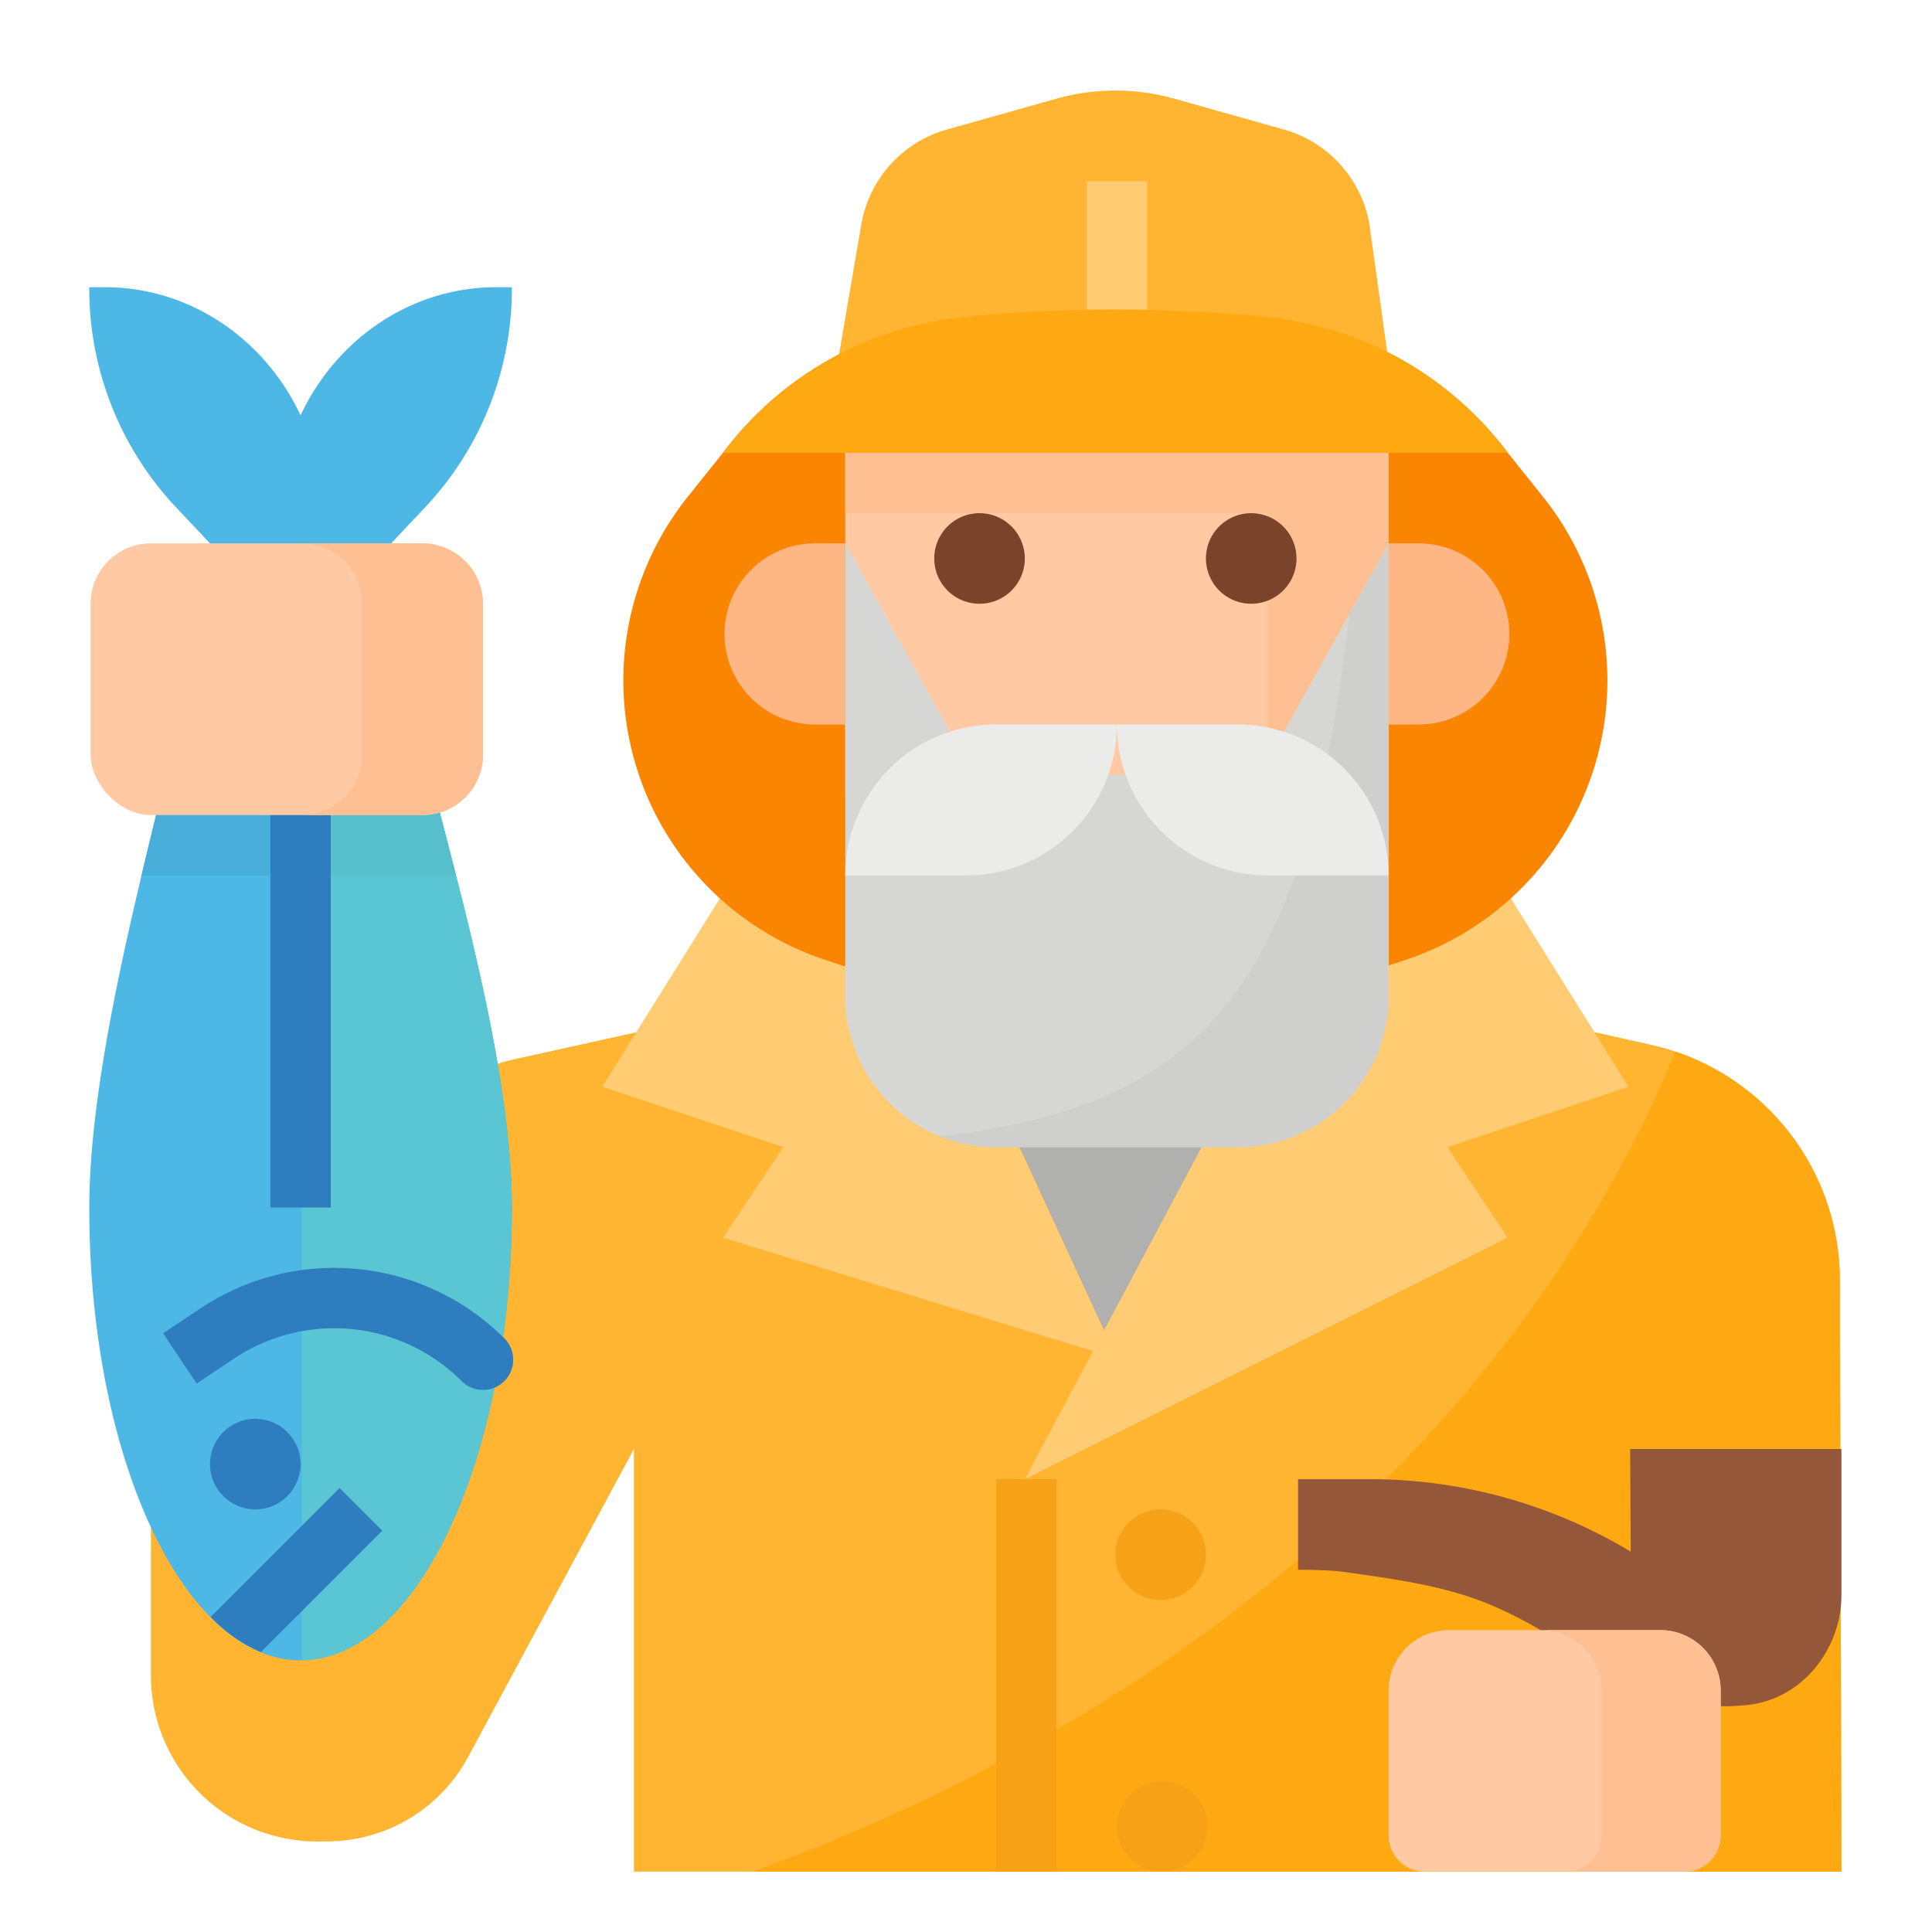 <svg xmlns="http://www.w3.org/2000/svg" viewBox="0 0 512 512"><title>fisherman-fisher-occupation-avatar</title><g id="bg"><rect x="-4096" y="-4656" width="4896" height="5520" style="fill:#fff"/></g><g id="Flat"><rect x="256" y="288" width="72" height="72" style="fill:#b0b0ae"/><path d="M488,496H168V384l-43.97,81.66a42.485,42.485,0,0,1-76.88-35.85L91.06,319.47a64.016,64.016,0,0,1,45.59-38.82L248,256l48,104,48-104,93.47,20.86a62.5,62.5,0,0,1,6.57,1.84,63.994,63.994,0,0,1,43.55,60.64Z" style="fill:#ffb531"/><path d="M488,496H199.41c55.51-19.75,187.23-79.62,244.63-217.3a63.994,63.994,0,0,1,43.55,60.64Z" style="fill:#ffa912"/><polygon points="199.585 224 159.585 288 207.585 304 191.585 328 296 360 248 256 248 224 199.585 224" style="fill:#ffcb73"/><polygon points="391.585 224 431.585 288 383.585 304 399.585 328 271.585 392 344 256 344 224 391.585 224" style="fill:#ffcb73"/><path d="M425.98,180.33a78.018,78.018,0,0,1-53.32,73.98L367.59,256h-144l-5.08-1.69a77.975,77.975,0,0,1-36.23-122.68L191.59,120a91.117,91.117,0,0,1,63.8-35.98q20.055-2.01,40.19-2t40.2,2A91.165,91.165,0,0,1,399.59,120l9.3,11.63A77.98,77.98,0,0,1,425.98,180.33Z" style="fill:#f98500"/><path d="M368,120v88c0,34.37-24.4,63.13-56.71,70.29a72.556,72.556,0,0,1-15.7,1.71A71.651,71.651,0,0,1,224,208V120Z" style="fill:#fec9a3"/><path d="M368,120v88c0,34.37-24.4,63.13-56.71,70.29A71.837,71.837,0,0,0,336,224V136a72.715,72.715,0,0,0-1.78-16Z" style="fill:#fec093"/><path d="M368,144V264a40,40,0,0,1-40,40H264c-.39,0-.77-.01-1.15-.01A40.013,40.013,0,0,1,224,264V144l40,72a53.36,53.36,0,0,1,64,0l29.6-53.29Z" style="fill:#d6d6d4"/><path d="M368,144V264a40,40,0,0,1-40,40H264c-.39,0-.77-.01-1.15-.01a39.628,39.628,0,0,1-13.76-2.87c66.45-7.69,96.98-35.87,108.51-138.41Z" style="fill:#cfcfcd"/><path d="M256,232H224a40,40,0,0,1,40-40h32A40,40,0,0,1,256,232Z" style="fill:#ebebe9"/><path d="M336,232h32a40,40,0,0,0-40-40H296A40,40,0,0,0,336,232Z" style="fill:#ebebe9"/><path d="M376,192h-8V144h8a24,24,0,0,1,24,24h0A24,24,0,0,1,376,192Z" style="fill:#feb784"/><path d="M216,144h8v48h-8a24,24,0,0,1-24-24h0A24,24,0,0,1,216,144Z" style="fill:#feb784"/><rect x="224" y="120" width="144" height="16" style="fill:#fec093"/><path d="M259.586,136a12,12,0,1,0,12,12A12.013,12.013,0,0,0,259.586,136Z" style="fill:#7a432a"/><path d="M331.586,136a12,12,0,1,0,12,12A12.013,12.013,0,0,0,331.586,136Z" style="fill:#7a432a"/><path d="M368,96l-5.089-36.541A31.718,31.718,0,0,0,340.137,34.3l-28.859-8.132A57.872,57.872,0,0,0,295.585,24h0a57.865,57.865,0,0,0-15.692,2.168L251.034,34.3A31.718,31.718,0,0,0,228.26,59.459L222,96Z" style="fill:#ffb531"/><rect x="288" y="48" width="16" height="48" style="fill:#ffcb73"/><path d="M432.161,411.2,432,384h56v38.623c0,14.594-10.533,27.754-25.012,29.229-12.38,1.261-24.851-1.119-35.435-7.806-10.513-6.642-20.84-13.8-32.339-18.66-12.434-5.255-25.979-6.941-39.239-8.832C352.185,416.013,344,416,344,416V392h19.042A134.056,134.056,0,0,1,432.161,411.2Z" style="fill:#95573a"/><path d="M446.4,496H377.6a9.6,9.6,0,0,1-9.6-9.6V448a16,16,0,0,1,16-16h56a16,16,0,0,1,16,16v38.4A9.6,9.6,0,0,1,446.4,496Z" style="fill:#fec9a3"/><path d="M440,432H408.415a16,16,0,0,1,16,16v38.4a9.6,9.6,0,0,1-9.6,9.6H446.4a9.6,9.6,0,0,0,9.6-9.6V448A16,16,0,0,0,440,432Z" style="fill:#fec093"/><path d="M84,488h0a44,44,0,0,1-44-44V304h88V444A44,44,0,0,1,84,488Z" style="fill:#ffb531"/><path d="M135.66,320.13c0,5.57-.18,11.05-.53,16.41-.03.62-.07,1.23-.12,1.84-.03.46-.06.92-.1,1.37-.1,1.31-.21,2.61-.33,3.89-.29,3.11-.63,6.18-1.03,9.19-.1.77-.21,1.53-.32,2.29-.33,2.39-.71,4.75-1.12,7.07-.26,1.49-.53,2.98-.82,4.44-.05.27-.11.53-.16.79-.13.69-.27,1.36-.42,2.04-.18.88-.38,1.76-.57,2.64s-.4,1.74-.61,2.6c-1.01,4.23-2.14,8.32-3.37,12.24l-.63,1.95c-.3.92-.61,1.84-.92,2.74a138.294,138.294,0,0,1-6.2,15.03c-.33.66-.65,1.31-.98,1.96l-.12.24q-1.425,2.775-2.94,5.33c-.7,1.19-1.41,2.34-2.14,3.45-.36.56-.73,1.11-1.1,1.65-.25.36-.51.73-.76,1.08q-.735,1.05-1.5,2.04c-.38.5-.77.99-1.16,1.48s-.78.95-1.17,1.41c-.3.36-.6.7-.91,1.04-.49.56-.99,1.1-1.49,1.62-.29.31-.59.61-.88.9a48.139,48.139,0,0,1-5.41,4.67c-.33.24-.67.48-1.01.71-.96.67-1.94,1.28-2.92,1.83-.35.2-.71.39-1.06.57-.33.17-.65.34-.98.48-.29.15-.58.29-.88.41-.38.17-.77.33-1.15.49s-.77.29-1.16.42c-.09.03-.18.07-.27.1-.44.14-.88.28-1.33.41-.36.1-.73.2-1.1.28-.14.04-.28.07-.42.1-.37.09-.75.16-1.13.23a1.127,1.127,0,0,1-.18.03c-.38.07-.76.13-1.13.17-.12.02-.24.04-.35.05-.45.05-.89.09-1.34.12-.48.04-.96.05-1.44.06-.11.01-.23.01-.34.01-30.93,0-56-53.67-56-119.87,0-23.31,5.52-52.12,11.97-80.13q.93-4.02,1.87-8c1.28-5.4,2.58-10.75,3.87-16,1.33-5.46,2.65-10.81,3.92-16,5.74-23.55,10.37-43.82,10.37-56h48v8c-.42,10.11,3.58,27.4,8.89,48,1.32,5.15,2.73,10.5,4.17,16,.25.97.51,1.94.76,2.92s.52,1.97.77,2.95c.02.07.04.14.06.22.5,1.91.99,3.82,1.49,5.75.35,1.38.71,2.77,1.06,4.16q1.02,3.975,2.02,8C129.67,267.45,135.66,296.29,135.66,320.13Z" style="fill:#4db7e5"/><path d="M135.66,320.13c0,65.96-24.9,119.48-55.66,119.86V144h23.66v8c-.42,10.11,3.58,27.4,8.89,48,1.32,5.15,2.73,10.5,4.17,16,1.36,5.21,2.76,10.57,4.14,16q1.02,3.975,2.02,8C129.67,267.45,135.66,296.29,135.66,320.13Z" style="fill:#5ac6d4"/><path d="M45.29,200c-1.27,5.19-2.59,10.54-3.92,16-1.29,5.25-2.59,10.6-3.87,16H80V200Z" style="fill:#48add9"/><path d="M119.8,227.84q-.75-2.9-1.49-5.75c-.02-.08-.04-.15-.06-.22-.25-.98-.51-1.97-.77-2.95s-.51-1.95-.76-2.92c-1.44-5.5-2.85-10.85-4.17-16H80v32h40.86C120.51,230.61,120.15,229.22,119.8,227.84Z" style="fill:#57bfcc"/><path d="M103.656,144h-48l-9.372-9.942A84.535,84.535,0,0,1,23.656,76.115h4.223c21.927,0,41.971,13.14,51.777,33.943h0c9.806-20.8,29.851-33.943,51.777-33.943h4.223a84.535,84.535,0,0,1-22.627,57.943Z" style="fill:#4db7e5"/><rect x="71.656" y="208" width="16" height="112" style="fill:#2d7dbf"/><path d="M128,368.344a7.985,7.985,0,0,1-5.477-2.172h0a.017.017,0,0,1-.015-.016H122.5c0-.008-.008-.008-.016-.015h0c-.007-.008-.007-.016-.015-.016a.008.008,0,0,0-.008-.008l-.008-.008c0-.007-.008-.007-.008-.007-.015-.016,0,.007-.023-.024l-.008-.008-.008-.008-.008-.007-.015-.016h0c-.008-.008-.016-.008-.016-.016s0,.008-.023-.023a47.8,47.8,0,0,0-60.3-5.977l-9.945,6.633-8.875-13.312,9.945-6.633a63.795,63.795,0,0,1,80.148,7.633h0l.086.086.258.258A8,8,0,0,1,128,368.344Z" style="fill:#2d7dbf"/><path d="M67.656,376a12,12,0,1,0,12,12A12.013,12.013,0,0,0,67.656,376Z" style="fill:#2d7dbf"/><path d="M90,394.344,55.843,428.5a40.642,40.642,0,0,0,13.306,9.318l32.163-32.163Z" style="fill:#2d7dbf"/><rect x="24" y="144" width="104" height="72" rx="16" ry="16" style="fill:#fec9a3"/><path d="M112,144H80a16,16,0,0,1,16,16v40a16,16,0,0,1-16,16h32a16,16,0,0,0,16-16V160A16,16,0,0,0,112,144Z" style="fill:#fec093"/><rect x="264" y="392" width="16" height="104" style="fill:#f7a116"/><circle cx="308" cy="484" r="12" style="fill:#f7a116"/><circle cx="307.586" cy="412" r="12" style="fill:#f7a116"/><path d="M399.59,120h-208a91.117,91.117,0,0,1,63.8-35.98q20.055-2.01,40.19-2t40.2,2A91.165,91.165,0,0,1,399.59,120Z" style="fill:#ffa912"/></g></svg>